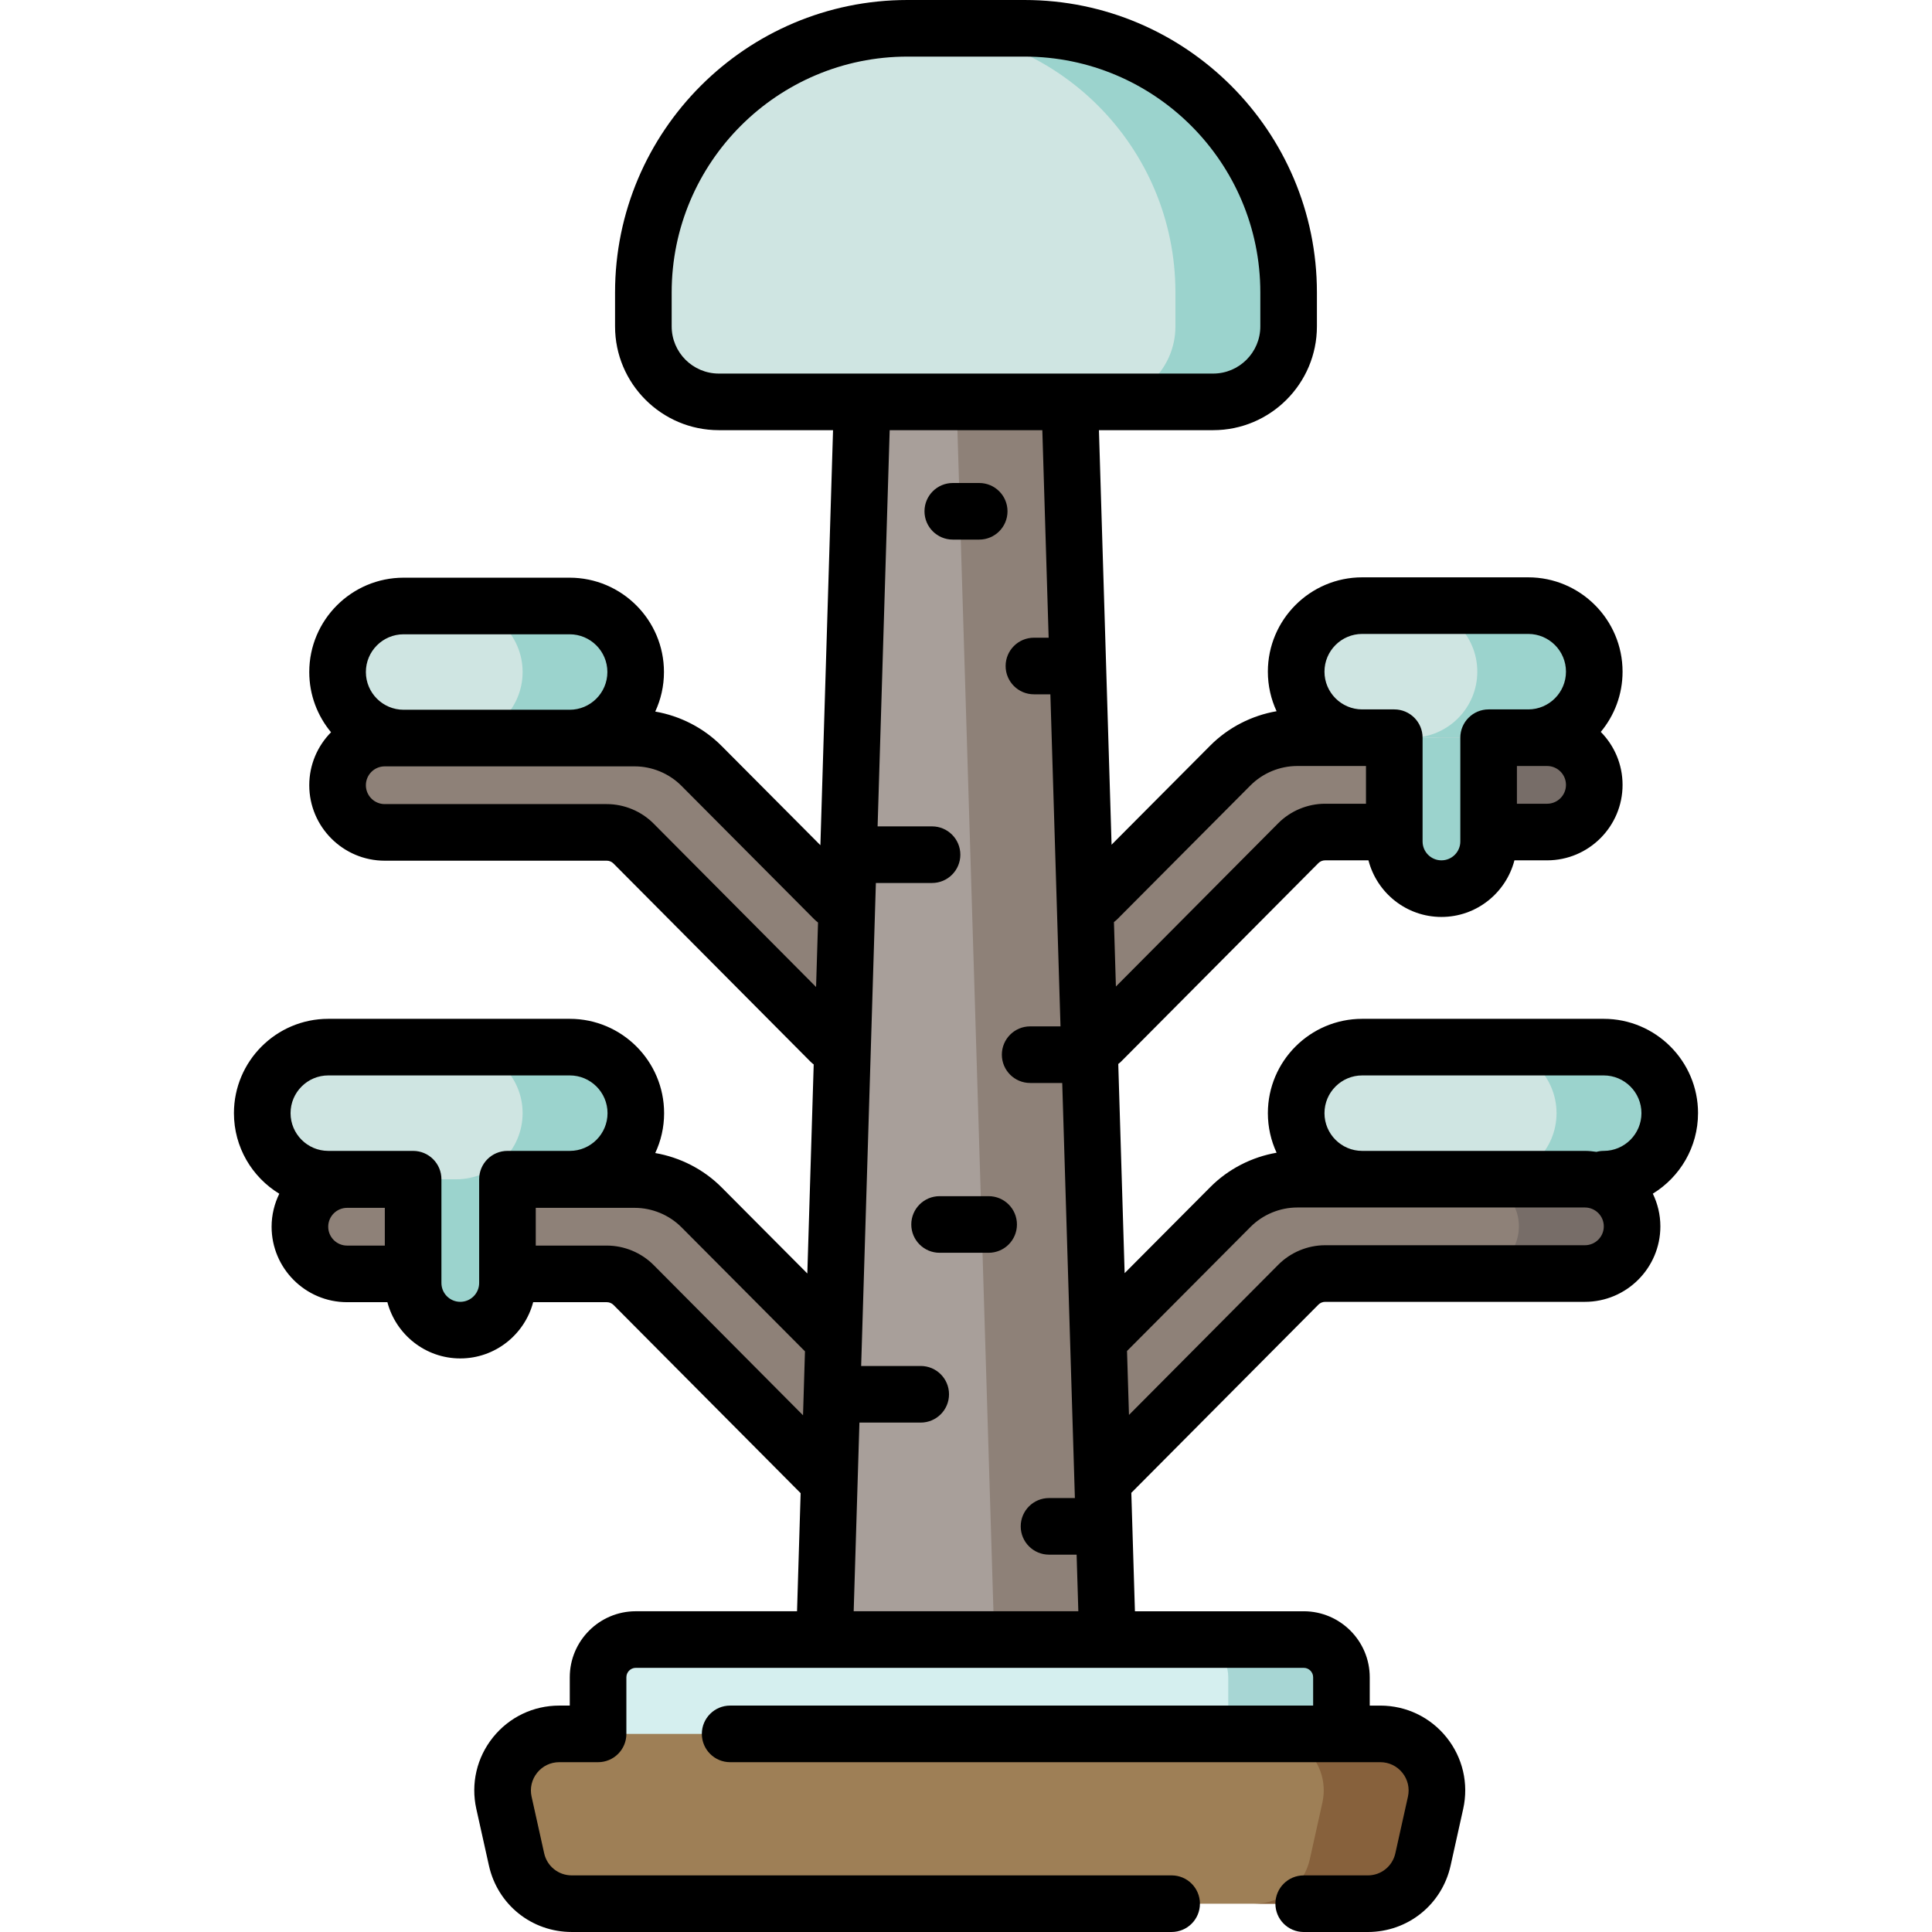 <?xml version="1.0" encoding="UTF-8"?>
<!DOCTYPE svg PUBLIC '-//W3C//DTD SVG 1.0//EN'
          'http://www.w3.org/TR/2001/REC-SVG-20010904/DTD/svg10.dtd'>
<svg contentScriptType="text/ecmascript" width="100pt" xmlns:xlink="http://www.w3.org/1999/xlink" zoomAndPan="magnify" contentStyleType="text/css" viewBox="-62 0 512 512.002" height="100.0pt" preserveAspectRatio="xMidYMid meet" xmlns="http://www.w3.org/2000/svg" version="1.0"
><path style="fill:#8e8178;" d="m226.797 396.047 55.293-55.598c1.879-1.887 4.43-2.949 7.094-2.949h68.84c6.902 0 12.5-5.598 12.5-12.5s-5.598-12.5-12.5-12.5h-76.223c-6.648 0-13.027 2.648-17.719 7.363l-37.195 37.355zm0 0"
  /><path style="fill:#776d68;" d="m370.52 325c0 6.898-5.598 12.5-12.5 12.5h-30c6.902 0 12.5-5.602 12.5-12.5 0-3.449-1.398-6.578-3.66-8.84-2.258-2.262-5.387-3.66-8.84-3.66h30c3.453 0 6.582 1.398 8.84 3.66 2.262 2.262 3.66 5.391 3.66 8.84zm0 0"
  /><path style="fill:#8e8178;" d="m123.922 319.957c-4.691-4.715-11.07-7.363-17.719-7.363h-76.223c-6.902 0-12.5 5.598-12.5 12.5s5.598 12.5 12.5 12.5h68.84c2.664 0 5.215 1.062 7.094 2.949l53.371 53.676.906-37.781zm0 0"
  /><path style="fill:#8e8178;" d="m282.07 223.449c1.875-1.887 4.426-2.949 7.09-2.949h58.84c6.906 0 12.5-5.598 12.5-12.5s-5.594-12.5-12.5-12.5h-66.223c-6.648 0-13.023 2.648-17.715 7.363l-35.289 35.449-8.938 9.188v38.418zm0 0"
  /><path style="fill:#776d68;" d="m360.52 208c0 6.898-5.598 12.5-12.5 12.5h-30c6.902 0 12.5-5.602 12.5-12.5 0-3.449-1.398-6.578-3.66-8.84-2.258-2.262-5.387-3.66-8.84-3.66h30c3.453 0 6.582 1.398 8.84 3.66 2.262 2.262 3.66 5.391 3.66 8.84zm0 0"
  /><path style="fill:#8e8178;" d="m165.438 283.395-59.543-59.852c-1.879-1.887-4.43-2.949-7.094-2.949h-58.84c-6.906 0-12.5-5.598-12.5-12.5 0-6.906 5.594-12.5 12.5-12.5h66.223c6.648 0 13.023 2.648 17.715 7.363l42.16 42.316zm0 0"
  /><path style="fill:#a89f9a;" d="m221.5 106.5h-55l-10 328v25h75v-25zm0 0"
  /><path style="fill:#8e8178;" d="m231.5 434.5v25h-30v-25l-10-328h30zm0 0"
  /><path style="fill:#d5efef;" d="m293.5 469.5v-25c0-5.523-4.477-10-10-10h-177c-5.523 0-10 4.477-10 10v25zm0 0"
  /><path style="fill:#a7d6d4;" d="m293.5 444.5v25h-30v-25c0-5.52-4.48-10-10-10h30c5.52 0 10 4.48 10 10zm0 0"
  /><path style="fill:#9e7f56;" d="m303.801 459.5c9.598 0 16.727 8.887 14.645 18.254l-3.332 15c-1.527 6.863-7.613 11.746-14.645 11.746h-210.934c-7.031 0-13.121-4.883-14.645-11.746l-3.332-15c-2.082-9.367 5.047-18.254 14.641-18.254zm0 0"
  /><path style="fill:#87613c;" d="m318.441 477.75-3.332 15c-1.52 6.871-7.609 11.75-14.637 11.75h-30c7.027 0 13.117-4.879 14.637-11.75l3.332-15c.641-2.879.41-5.711-.492-8.25-2.027-5.73-7.5-10-14.148-10h30c9.602 0 16.73 8.891 14.641 18.25zm0 0"
  /><path style="fill:#cfe5e2;" d="m259.5 106.5h-131c-11.047 0-20-8.953-20-20v-9c0-38.66 31.34-70 70-70h31c38.66 0 70 31.34 70 70v9c0 11.047-8.953 20-20 20zm0 0"
  /><path style="fill:#9bd3cd;" d="m279.5 77.5v9c0 11.051-8.949 20-20 20h-30c11.051 0 20-8.949 20-20v-9c0-38.66-31.34-70-70-70h30c38.66 0 70 31.34 70 70zm0 0"
  /><path style="fill:#cfe5e2;" d="m380.5 295c0-9.664-7.836-17.5-17.5-17.5h-64c-9.664 0-17.5 7.836-17.5 17.5s7.836 17.5 17.5 17.5h64c9.664 0 17.5-7.836 17.5-17.5zm0 0"
  /><path style="fill:#9bd3cd;" d="m380.5 295c0 9.66-7.84 17.5-17.5 17.5h-30c9.66 0 17.5-7.84 17.5-17.5s-7.84-17.5-17.5-17.5h30c9.66 0 17.5 7.84 17.5 17.5zm0 0"
  /><path style="fill:#cfe5e2;" d="m44.961 160.594h44c9.664 0 17.5 7.836 17.5 17.5s-7.836 17.5-17.5 17.5h-44c-9.664 0-17.5-7.836-17.5-17.5s7.836-17.5 17.5-17.5zm0 0"
  /><path style="fill:#9bd3cd;" d="m106.5 178.094c0 9.66-7.84 17.5-17.5 17.5h-30c9.66 0 17.5-7.84 17.5-17.5s-7.84-17.5-17.5-17.5h30c9.66 0 17.5 7.84 17.5 17.5zm0 0"
  /><path style="fill:#9bd3cd;" d="m307.5 195.5v27.5c0 6.902 5.598 12.5 12.5 12.5 6.906 0 12.5-5.598 12.5-12.5v-27.5zm0 0"
  /><path style="fill:#cfe5e2;" d="m298 195.5c-9.664 0-17.5-7.836-17.5-17.5s7.836-17.5 17.5-17.5h44c9.664 0 17.5 7.836 17.5 17.5s-7.836 17.5-17.5 17.5zm0 0"
  /><path style="fill:#9bd3cd;" d="m359.5 178c0 9.66-7.84 17.5-17.5 17.5h-30c9.66 0 17.5-7.84 17.5-17.5s-7.84-17.5-17.5-17.5h30c9.66 0 17.5 7.84 17.5 17.5zm0 0"
  /><path style="fill:#cfe5e2;" d="m25 312.5c-9.664 0-17.5-7.836-17.5-17.5s7.836-17.5 17.5-17.5h64c9.664 0 17.5 7.836 17.5 17.5s-7.836 17.5-17.5 17.5zm0 0"
  /><path style="fill:#9bd3cd;" d="m106.5 295c0 9.66-7.84 17.5-17.5 17.5h-30c9.66 0 17.5-7.84 17.5-17.5s-7.84-17.5-17.5-17.5h30c9.66 0 17.5 7.84 17.5 17.5zm0 0"
  /><path style="fill:#9bd3cd;" d="m47.48 312.5v27.5c0 6.902 5.598 12.5 12.5 12.5 6.906 0 12.5-5.598 12.5-12.5v-27.5zm0 0"
  /><path d="m388 295c0-13.785-11.215-25-25-25h-64c-13.785 0-25 11.215-25 25 0 3.742.836 7.293 2.312 10.484-6.594 1.145-12.793 4.312-17.547 9.086l-22.723 22.828-1.688-55.434c.277-.211.547-.438.801-.691l52.23-52.535c.469-.469 1.113-.738 1.773-.738h11.5c2.227 8.613 10.043 15 19.34 15 9.301 0 17.113-6.387 19.344-15h8.656c11.027 0 20-8.973 20-20 0-5.469-2.207-10.426-5.773-14.039 3.602-4.332 5.773-9.898 5.773-15.961 0-13.785-11.215-25-25-25h-44c-13.785 0-25 11.215-25 25 0 3.742.832 7.289 2.312 10.48-6.602 1.141-12.809 4.312-17.566 9.09l-26.164 26.285-3.348-109.855h30.266c15.164 0 27.5-12.336 27.5-27.5v-9c0-42.734-34.766-77.5-77.5-77.5h-31c-42.73 0-77.5 34.766-77.5 77.5v9c0 15.164 12.34 27.5 27.5 27.5h30.27l-3.355 109.984-26.199-26.32c-4.758-4.777-10.961-7.945-17.566-9.09 1.48-3.188 2.312-6.738 2.312-10.48 0-13.785-11.215-25-25-25h-44c-13.785 0-25 11.215-25 25 0 6.062 2.172 11.629 5.773 15.961-3.566 3.617-5.773 8.574-5.773 14.039 0 11.027 8.973 20 20 20h58.84c.66 0 1.309.27 1.773.738l52.23 52.535c.262.266.547.5.84.719l-1.691 55.402-22.719-22.824c-4.762-4.785-10.977-7.953-17.586-9.094 1.508-3.211 2.352-6.793 2.352-10.57 0-13.785-11.215-25-25-25h-64c-13.785 0-25 11.215-25 25 0 9.035 4.816 16.965 12.02 21.355-1.293 2.645-2.039 5.605-2.039 8.738 0 11.027 8.973 20 20 20h10.684c2.262 8.562 10.051 14.906 19.316 14.906s17.055-6.344 19.32-14.906h19.52c.664 0 1.309.27 1.773.738l49.586 49.875-.953 31.293h-42.727c-9.648 0-17.5 7.852-17.5 17.5v7.5h-2.801c-6.859 0-13.258 3.07-17.551 8.422-4.293 5.352-5.902 12.262-4.414 18.957l3.336 15c2.305 10.375 11.336 17.621 21.961 17.621h158.969c4.145 0 7.5-3.359 7.5-7.5s-3.355-7.5-7.5-7.5h-158.969c-3.539 0-6.551-2.414-7.32-5.871l-3.332-15c-.496-2.234.039-4.539 1.473-6.32 1.43-1.785 3.562-2.809 5.848-2.809h10.301c4.145 0 7.5-3.355 7.5-7.5v-15c0-1.379 1.121-2.5 2.5-2.5h177c1.379 0 2.5 1.121 2.5 2.5v7.5h-154.5c-4.141 0-7.5 3.359-7.5 7.5 0 4.145 3.359 7.5 7.5 7.5h172.301c2.289 0 4.422 1.023 5.852 2.809 1.434 1.785 1.969 4.086 1.473 6.32l-3.336 15c-.766 3.457-3.777 5.875-7.32 5.875h-16.969c-4.141 0-7.5 3.355-7.5 7.5 0 4.141 3.359 7.5 7.5 7.5h16.969c10.625 0 19.66-7.246 21.965-17.621l3.332-15c1.488-6.699-.121-13.609-4.414-18.961-4.293-5.352-10.688-8.418-17.551-8.418h-2.801v-7.5c0-9.652-7.852-17.5-17.5-17.5h-44.727l-.957-31.387 49.59-49.879c.469-.469 1.113-.734 1.773-.734h68.84c11.031 0 20-8.973 20-20 0-3.109-.73-6.043-2-8.668 7.18-4.398 11.98-12.316 11.98-21.336zm-89-10h64c5.516 0 10 4.484 10 10s-4.484 10-10 10c-.664 0-1.309.094-1.922.258-1-.152-2.016-.258-3.055-.258h-59.023c-5.512 0-10-4.484-10-10s4.488-10 10-10zm49-72h-8v-10h8c2.758 0 5 2.242 5 5s-2.242 5-5 5zm-49-45h44c5.516 0 10 4.484 10 10s-4.484 10-10 10h-10.5c-4.141 0-7.5 3.359-7.5 7.5v27.5c0 2.758-2.242 5-5 5s-5-2.242-5-5v-27.5c0-4.141-3.355-7.5-7.5-7.5h-8.5c-5.512 0-10-4.484-10-10s4.488-10 10-10zm-64.91 75.605 35.289-35.453c3.258-3.273 7.777-5.152 12.398-5.152h18.223v10h-10.84c-4.625 0-9.148 1.883-12.41 5.16l-43.023 43.277-.52-17.086c.305-.227.605-.469.883-.746zm-118.09-157.105v-9c0-34.461 28.039-62.5 62.5-62.5h31c34.465 0 62.5 28.039 62.5 62.5v9c0 6.895-5.605 12.5-12.5 12.5h-131c-6.891 0-12.5-5.605-12.5-12.5zm-71.039 81.594h44c5.512 0 10 4.484 10 10s-4.488 10-10 10h-44c-5.516 0-10-4.484-10-10s4.484-10 10-10zm66.25 50.164c-3.262-3.281-7.785-5.164-12.41-5.164h-58.84c-2.758 0-5-2.242-5-5s2.242-5 5-5h66.223c4.621 0 9.141 1.879 12.402 5.152l35.285 35.453c.289.289.602.539.918.773l-.52 17.094zm-86.23 106.836c0-2.758 2.242-5 5-5h10v10h-10c-2.758 0-5-2.242-5-5zm40 14.906c0 2.758-2.242 5-5 5-2.758 0-5-2.242-5-5v-27.5c0-4.141-3.359-7.5-7.5-7.5h-22.48c-5.512 0-10-4.484-10-10s4.488-10 10-10h64c5.516 0 10 4.484 10 10s-4.484 10-10 10h-16.52c-4.145 0-7.5 3.359-7.5 7.5zm46.25-4.742c-3.262-3.281-7.785-5.164-12.41-5.164h-18.84v-10h26.223c4.621 0 9.141 1.879 12.402 5.152l32.719 32.871-.516 16.949zm53.004 91.742 1.523-50h16.242c4.145 0 7.5-3.359 7.5-7.5s-3.355-7.5-7.5-7.5h-15.785l3.902-128h14.883c4.145 0 7.5-3.359 7.5-7.5s-3.355-7.5-7.5-7.5h-14.426l3.199-105h40.453l1.676 55h-3.902c-4.141 0-7.5 3.359-7.5 7.5s3.359 7.5 7.5 7.5h4.359l2.684 88h-8.043c-4.141 0-7.5 3.359-7.5 7.5s3.359 7.5 7.5 7.5h8.5l3.355 110h-6.855c-4.141 0-7.5 3.359-7.5 7.5s3.359 7.5 7.5 7.5h7.312l.457 15zm193.789-97h-68.844c-4.625 0-9.148 1.883-12.41 5.16l-39.578 39.812-.52-16.945 32.727-32.875c3.258-3.273 7.781-5.152 12.402-5.152h76.223c2.754 0 5 2.242 5 5s-2.246 5-5 5zm0 0"
  /><path d="m200 317h-13c-4.141 0-7.5 3.359-7.5 7.5s3.359 7.5 7.5 7.5h13c4.145 0 7.5-3.359 7.5-7.5s-3.355-7.5-7.5-7.5zm0 0"
  /><path d="m205 135.5c0-4.141-3.355-7.5-7.5-7.5h-7c-4.141 0-7.5 3.359-7.5 7.5s3.359 7.5 7.5 7.5h7c4.145 0 7.5-3.359 7.5-7.5zm0 0"
/></svg
>
